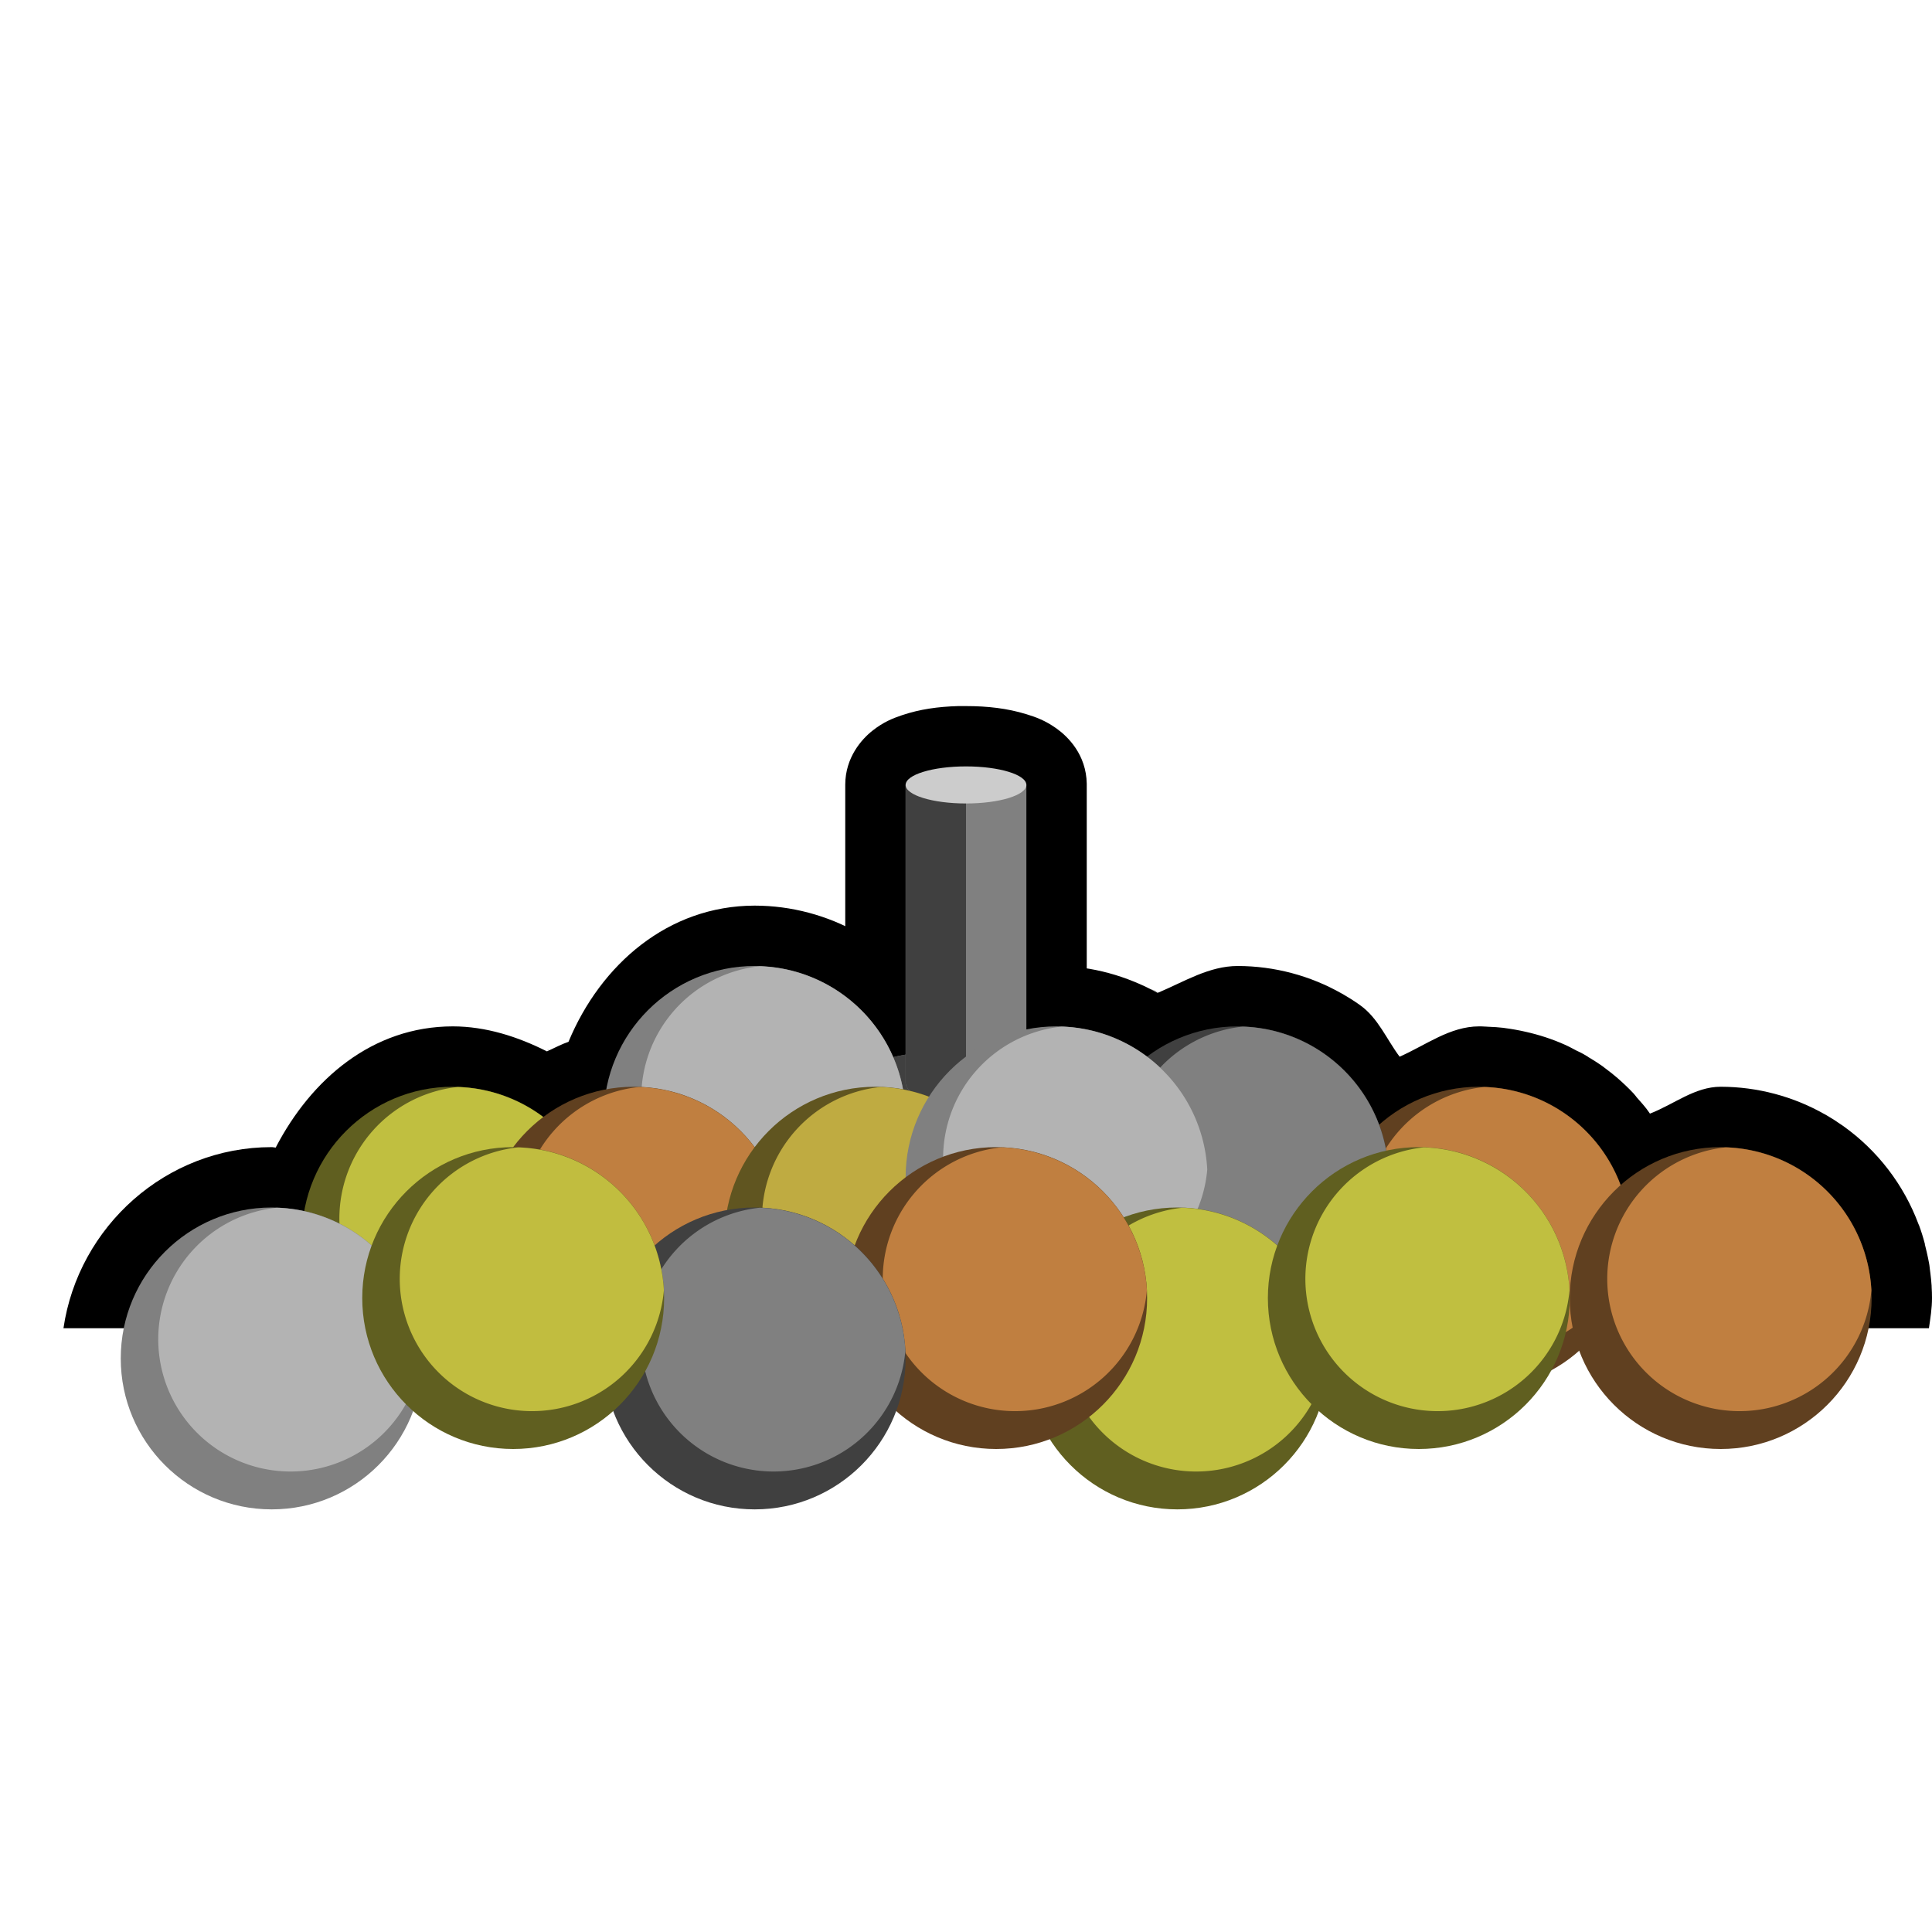 <?xml version="1.0" encoding="UTF-8" standalone="no"?>
<svg xmlns:dc="http://purl.org/dc/elements/1.1/" xmlns:cc="http://creativecommons.org/ns#" xmlns:rdf="http://www.w3.org/1999/02/22-rdf-syntax-ns#" xmlns:svg="http://www.w3.org/2000/svg" xmlns="http://www.w3.org/2000/svg" xmlns:sodipodi="http://sodipodi.sourceforge.net/DTD/sodipodi-0.dtd" xmlns:inkscape="http://www.inkscape.org/namespaces/inkscape" width="32" height="32" id="svg3505" version="1.1" viewBox="0 0 32 32" inkscape:version="0.91 r13725" sodipodi:docname="00.svg">
  <sodipodi:namedview pagecolor="#ffffff" bordercolor="#666666" borderopacity="1" objecttolerance="10" gridtolerance="10" guidetolerance="10" inkscape:pageopacity="0" inkscape:pageshadow="2" inkscape:window-width="1600" inkscape:window-height="878" id="namedview4249" showgrid="true" inkscape:zoom="22.15625" inkscape:cx="16" inkscape:cy="16" inkscape:window-x="0" inkscape:window-y="0" inkscape:window-maximized="1" inkscape:current-layer="g9668">
    <inkscape:grid type="xygrid" id="grid4791" />
  </sodipodi:namedview>
  <defs id="defs3507" />
  <g id="layer1">
    <g id="g4881">
      <g id="g8280">
        <g id="g8678">
          <g id="g8738">
            <g id="g9210">
              <g id="g9668">
                <g id="g9968">
                  <path id="circle9509" d="M 12.498 15 C 11.067 15.002 9.948 15.974 9.416 17.256 C 9.305 17.293 9.204 17.348 9.098 17.396 C 9.083 17.391 9.069 17.386 9.055 17.381 L 9.094 17.398 C 9.082 17.404 9.07 17.409 9.059 17.414 C 8.573 17.169 8.048 17.001 7.502 17 L 7.5 17 C 6.17 17.001 5.155 17.874 4.566 19.008 C 4.546 19.007 4.526 19 4.506 19 L 4.5 19 C 2.75 19 1.298 20.315 1.051 22 L 31.949 22 C 31.973 21.835 32 21.671 32 21.5 L 32 21.496 C 32 21.436 31.998 21.375 31.994 21.314 L 31.994 21.299 C 31.989 21.228 31.982 21.156 31.973 21.086 L 31.969 21.057 C 31.965 21.024 31.962 20.99 31.957 20.957 C 31.956 20.949 31.955 20.94 31.953 20.932 C 31.942 20.868 31.928 20.807 31.914 20.744 C 31.904 20.698 31.893 20.653 31.881 20.607 L 31.883 20.607 C 31.856 20.503 31.824 20.4 31.787 20.299 C 31.784 20.292 31.781 20.284 31.777 20.277 C 31.533 19.623 31.099 19.056 30.529 18.65 L 30.521 18.645 L 30.514 18.639 C 30.511 18.636 30.507 18.635 30.504 18.633 L 30.498 18.629 C 30.413 18.569 30.325 18.513 30.234 18.461 L 30.229 18.459 C 29.703 18.159 29.107 18.001 28.502 18 L 28.5 18 C 28.068 18 27.725 18.293 27.328 18.445 C 27.312 18.423 27.298 18.4 27.281 18.379 L 27.277 18.373 C 27.228 18.309 27.175 18.25 27.121 18.189 C 27.118 18.186 27.115 18.182 27.111 18.178 C 27.093 18.154 27.075 18.131 27.055 18.109 C 26.975 18.024 26.891 17.944 26.803 17.867 L 26.799 17.863 C 26.733 17.806 26.664 17.751 26.594 17.699 L 26.574 17.684 C 26.555 17.669 26.536 17.654 26.516 17.641 L 26.508 17.637 C 26.506 17.636 26.505 17.634 26.504 17.633 L 26.498 17.629 C 26.439 17.588 26.378 17.55 26.316 17.514 L 26.293 17.498 C 26.271 17.484 26.249 17.471 26.227 17.459 C 26.199 17.443 26.171 17.429 26.143 17.416 C 26.134 17.412 26.126 17.408 26.117 17.404 C 26.053 17.371 25.988 17.334 25.922 17.305 C 25.71 17.21 25.488 17.138 25.262 17.088 C 25.148 17.062 25.034 17.042 24.918 17.027 L 24.91 17.025 C 24.822 17.015 24.735 17.009 24.646 17.006 L 24.613 17.004 C 24.586 17.002 24.559 17.001 24.531 17 C 24.52 17 24.509 17 24.498 17 C 24.013 17.001 23.619 17.31 23.182 17.502 C 22.965 17.212 22.827 16.863 22.529 16.65 L 22.514 16.639 C 22.423 16.575 22.33 16.516 22.234 16.461 L 22.229 16.459 C 21.703 16.159 21.107 16.001 20.502 16 L 20.498 16 C 20.026 16.001 19.619 16.257 19.189 16.439 C 19.146 16.417 19.101 16.397 19.055 16.381 L 19.186 16.439 C 19.182 16.441 19.178 16.444 19.174 16.445 C 18.661 16.164 18.088 16.001 17.502 16 L 17.5 16 C 17.027 16 16.596 16.203 16.164 16.387 C 16.109 16.386 16.055 16.385 16 16.385 C 15.716 16.385 15.46 16.437 15.191 16.469 C 14.978 16.186 14.82 15.858 14.529 15.65 L 14.521 15.645 L 14.514 15.639 C 14.511 15.636 14.507 15.635 14.504 15.633 L 14.498 15.629 C 14.413 15.569 14.325 15.513 14.234 15.461 L 14.229 15.459 C 13.703 15.16 13.107 15.001 12.502 15 L 12.498 15 z " style="color:black;font-style:normal;font-variant:normal;font-weight:normal;font-stretch:normal;font-size:medium;line-height:normal;font-family:sans-serif;text-indent:0;text-align:start;text-decoration:none;text-decoration-line:none;text-decoration-style:solid;text-decoration-color:black;letter-spacing:normal;word-spacing:normal;text-transform:none;direction:ltr;block-progression:tb;writing-mode:lr-tb;baseline-shift:baseline;text-anchor:start;white-space:normal;clip-rule:nonzero;display:inline;overflow:visible;visibility:visible;opacity:1;isolation:auto;mix-blend-mode:normal;color-interpolation:sRGB;color-interpolation-filters:linearRGB;solid-color:black;solid-opacity:1;fill:black;fill-opacity:1;fill-rule:nonzero;stroke:none;stroke-width:2;stroke-linecap:butt;stroke-linejoin:round;stroke-miterlimit:4;stroke-dasharray:none;stroke-dashoffset:0;stroke-opacity:1;color-rendering:auto;image-rendering:auto;shape-rendering:auto;text-rendering:auto;enable-background:accumulate" />
                  <g id="g9024">
                    <circle r="2.5" cy="20.5" cx="24.5" id="circle8224" style="opacity:1;fill:#604020;fill-opacity:1;fill-rule:nonzero;stroke:none;stroke-width:2;stroke-linecap:butt;stroke-linejoin:round;stroke-miterlimit:4;stroke-dasharray:none;stroke-dashoffset:0;stroke-opacity:1" />
                    <path inkscape:connector-curvature="0" style="opacity:1;fill:#c07f40;fill-opacity:1;fill-rule:nonzero;stroke:none;stroke-width:2;stroke-linecap:butt;stroke-linejoin:round;stroke-miterlimit:4;stroke-dasharray:none;stroke-dashoffset:0;stroke-opacity:1" d="m 24.582,18.004 a 2.192,2.192 0 0 0 -1.961,2.178 2.192,2.192 0 0 0 2.193,2.191 2.192,2.192 0 0 0 2.182,-2.002 2.5,2.5 0 0 0 -2.414,-2.367 z" id="path8226" />
                    <circle style="opacity:1;fill:none;fill-opacity:1;fill-rule:nonzero;stroke:none;stroke-width:2;stroke-linecap:butt;stroke-linejoin:round;stroke-miterlimit:4;stroke-dasharray:none;stroke-dashoffset:0;stroke-opacity:1" id="circle8228" cx="25.486" cy="19.5" r="0.5" />
                  </g>
                  <path inkscape:connector-curvature="0" style="color:black;font-style:normal;font-variant:normal;font-weight:normal;font-stretch:normal;font-size:medium;line-height:normal;font-family:sans-serif;text-indent:0;text-align:start;text-decoration:none;text-decoration-line:none;text-decoration-style:solid;text-decoration-color:black;letter-spacing:normal;word-spacing:normal;text-transform:none;direction:ltr;block-progression:tb;writing-mode:lr-tb;baseline-shift:baseline;text-anchor:start;white-space:normal;clip-rule:nonzero;display:inline;overflow:visible;visibility:visible;opacity:1;isolation:auto;mix-blend-mode:normal;color-interpolation:sRGB;color-interpolation-filters:linearRGB;solid-color:black;solid-opacity:1;fill:black;fill-opacity:1;fill-rule:nonzero;stroke:none;stroke-width:2;stroke-linecap:butt;stroke-linejoin:miter;stroke-miterlimit:4;stroke-dasharray:none;stroke-dashoffset:0;stroke-opacity:1;color-rendering:auto;image-rendering:auto;shape-rendering:auto;text-rendering:auto;enable-background:accumulate" d="m 15.869,11.695 c -0.333,0.01 -0.632,0.051 -0.932,0.152 -0.15,0.051 -0.301,0.11 -0.482,0.252 C 14.273,12.241 14.001,12.545 14,12.996 l 0,0.002 0,0.004 0,4.93 0,0.004 c 1.17e-4,0.023 0.006,0.042 0.008,0.064 l 3.984,0 c 0.002,-0.022 0.008,-0.042 0.008,-0.064 l 0,-0.004 0,-4.93 0,-0.012 0,-0.01 C 17.991,12.499 17.691,12.204 17.502,12.068 17.313,11.933 17.154,11.876 16.996,11.828 16.68,11.732 16.357,11.695 16,11.695 c -0.038,-4.44e-4 -0.077,-5.83e-4 -0.115,0 l -0.008,0 -0.008,0 z" id="path4793" />
                  <rect style="opacity:1;fill:none;fill-opacity:1;fill-rule:nonzero;stroke:none;stroke-width:2;stroke-linecap:butt;stroke-linejoin:round;stroke-miterlimit:4;stroke-dasharray:none;stroke-dashoffset:0;stroke-opacity:1" id="rect4879" width="32" height="32" x="0" y="0" />
                  <ellipse ry="0.615" rx="1.999" cy="-18" cx="16" id="ellipse4805" style="opacity:1;fill:gray;fill-opacity:1;fill-rule:nonzero;stroke:none;stroke-width:2;stroke-linecap:butt;stroke-linejoin:miter;stroke-miterlimit:4;stroke-dasharray:none;stroke-dashoffset:0;stroke-opacity:1" transform="scale(1,-1)" />
                  <ellipse transform="scale(1,-1)" style="opacity:1;fill:#404040;fill-opacity:1;fill-rule:nonzero;stroke:none;stroke-width:2;stroke-linecap:butt;stroke-linejoin:miter;stroke-miterlimit:4;stroke-dasharray:none;stroke-dashoffset:0;stroke-opacity:1" id="ellipse4811" cx="16" cy="-18" rx="1.999" ry="0.615" />
                  <path inkscape:connector-curvature="0" style="opacity:1;fill:gray;fill-opacity:1;fill-rule:nonzero;stroke:none;stroke-width:2;stroke-linecap:butt;stroke-linejoin:miter;stroke-miterlimit:4;stroke-dasharray:none;stroke-dashoffset:0;stroke-opacity:1" d="m 15,13 0,4.929 a 1,0.378 0 0 0 1,0.378 1,0.378 0 0 0 1,-0.378 L 17,13 15,13 Z" id="rect4821" />
                  <path style="opacity:1;fill:#404040;fill-opacity:1;fill-rule:nonzero;stroke:none;stroke-width:2;stroke-linecap:butt;stroke-linejoin:miter;stroke-miterlimit:4;stroke-dasharray:none;stroke-dashoffset:0;stroke-opacity:1" d="M 15 13 L 15 17.93 A 1 0.378 0 0 0 16 18.307 L 16 13 L 15 13 z " id="path8729" />
                  <ellipse transform="scale(1,-1)" style="opacity:1;fill:#ccc;fill-opacity:1;fill-rule:nonzero;stroke:none;stroke-width:2;stroke-linecap:butt;stroke-linejoin:miter;stroke-miterlimit:4;stroke-dasharray:none;stroke-dashoffset:0;stroke-opacity:1" id="ellipse4819" cx="16" cy="-13.001" rx="1" ry="0.307" />
                  <g id="g8989" transform="translate(0,1)">
                    <circle style="opacity:1;fill:#605f20;fill-opacity:1;fill-rule:nonzero;stroke:none;stroke-width:2;stroke-linecap:butt;stroke-linejoin:round;stroke-miterlimit:4;stroke-dasharray:none;stroke-dashoffset:0;stroke-opacity:1" id="circle8091" cx="7.5" cy="19.5" r="2.5" />
                    <path id="path4806" d="M 7.582,17.004 A 2.192,2.192 0 0 0 5.621,19.182 2.192,2.192 0 0 0 7.814,21.373 2.192,2.192 0 0 0 9.996,19.371 2.5,2.5 0 0 0 7.582,17.004 Z" style="opacity:1;fill:#c0bf40;fill-opacity:1;fill-rule:nonzero;stroke:none;stroke-width:2;stroke-linecap:butt;stroke-linejoin:round;stroke-miterlimit:4;stroke-dasharray:none;stroke-dashoffset:0;stroke-opacity:1" inkscape:connector-curvature="0" />
                    <circle r="0.5" cy="18.5" cx="8.486" id="path8089" style="opacity:1;fill:none;fill-opacity:1;fill-rule:nonzero;stroke:none;stroke-width:2;stroke-linecap:butt;stroke-linejoin:round;stroke-miterlimit:4;stroke-dasharray:none;stroke-dashoffset:0;stroke-opacity:1" />
                  </g>
                  <g id="g9035">
                    <circle r="2.5" cy="18.5" cx="12.5" id="circle8216" style="opacity:1;fill:gray;fill-opacity:1;fill-rule:nonzero;stroke:none;stroke-width:2;stroke-linecap:butt;stroke-linejoin:round;stroke-miterlimit:4;stroke-dasharray:none;stroke-dashoffset:0;stroke-opacity:1" />
                    <path inkscape:connector-curvature="0" style="opacity:1;fill:#b3b3b3;fill-opacity:1;fill-rule:nonzero;stroke:none;stroke-width:2;stroke-linecap:butt;stroke-linejoin:round;stroke-miterlimit:4;stroke-dasharray:none;stroke-dashoffset:0;stroke-opacity:1" d="m 12.582,16.004 a 2.192,2.192 0 0 0 -1.961,2.178 2.192,2.192 0 0 0 2.193,2.191 2.192,2.192 0 0 0 2.182,-2.002 2.5,2.5 0 0 0 -2.414,-2.367 z" id="path8218" />
                    <circle style="opacity:1;fill:none;fill-opacity:1;fill-rule:nonzero;stroke:none;stroke-width:2;stroke-linecap:butt;stroke-linejoin:round;stroke-miterlimit:4;stroke-dasharray:none;stroke-dashoffset:0;stroke-opacity:1" id="circle8220" cx="13.486" cy="17.5" r="0.5" />
                  </g>
                  <g id="g8984">
                    <circle r="2.5" cy="22.5" cx="4.5" id="circle8136" style="opacity:1;fill:gray;fill-opacity:1;fill-rule:nonzero;stroke:none;stroke-width:2;stroke-linecap:butt;stroke-linejoin:round;stroke-miterlimit:4;stroke-dasharray:none;stroke-dashoffset:0;stroke-opacity:1" />
                    <path inkscape:connector-curvature="0" style="opacity:1;fill:#b3b3b3;fill-opacity:1;fill-rule:nonzero;stroke:none;stroke-width:2;stroke-linecap:butt;stroke-linejoin:round;stroke-miterlimit:4;stroke-dasharray:none;stroke-dashoffset:0;stroke-opacity:1" d="M 4.582,20.004 A 2.192,2.192 0 0 0 2.621,22.182 2.192,2.192 0 0 0 4.814,24.373 2.192,2.192 0 0 0 6.996,22.371 2.5,2.5 0 0 0 4.582,20.004 Z" id="path8138" />
                    <circle style="opacity:1;fill:none;fill-opacity:1;fill-rule:nonzero;stroke:none;stroke-width:2;stroke-linecap:butt;stroke-linejoin:round;stroke-miterlimit:4;stroke-dasharray:none;stroke-dashoffset:0;stroke-opacity:1" id="circle8140" cx="5.486" cy="21.5" r="0.5" />
                  </g>
                  <g id="g8994">
                    <circle r="2.5" cy="20.5" cx="10.5" id="circle8208" style="opacity:1;fill:#604020;fill-opacity:1;fill-rule:nonzero;stroke:none;stroke-width:2;stroke-linecap:butt;stroke-linejoin:round;stroke-miterlimit:4;stroke-dasharray:none;stroke-dashoffset:0;stroke-opacity:1" />
                    <path inkscape:connector-curvature="0" style="opacity:1;fill:#c07f40;fill-opacity:1;fill-rule:nonzero;stroke:none;stroke-width:2;stroke-linecap:butt;stroke-linejoin:round;stroke-miterlimit:4;stroke-dasharray:none;stroke-dashoffset:0;stroke-opacity:1" d="m 10.582,18.004 a 2.192,2.192 0 0 0 -1.961,2.178 2.192,2.192 0 0 0 2.193,2.191 2.192,2.192 0 0 0 2.182,-2.002 2.5,2.5 0 0 0 -2.414,-2.367 z" id="path8210" />
                    <circle style="opacity:1;fill:none;fill-opacity:1;fill-rule:nonzero;stroke:none;stroke-width:2;stroke-linecap:butt;stroke-linejoin:round;stroke-miterlimit:4;stroke-dasharray:none;stroke-dashoffset:0;stroke-opacity:1" id="circle8212" cx="11.486" cy="19.5" r="0.5" />
                  </g>
                  <g transform="translate(0,1)" id="g9029">
                    <circle r="2.5" cy="18.5" cx="20.5" id="circle8232" style="opacity:1;fill:#404040;fill-opacity:1;fill-rule:nonzero;stroke:none;stroke-width:2;stroke-linecap:butt;stroke-linejoin:round;stroke-miterlimit:4;stroke-dasharray:none;stroke-dashoffset:0;stroke-opacity:1" />
                    <path inkscape:connector-curvature="0" style="opacity:1;fill:gray;fill-opacity:1;fill-rule:nonzero;stroke:none;stroke-width:2;stroke-linecap:butt;stroke-linejoin:round;stroke-miterlimit:4;stroke-dasharray:none;stroke-dashoffset:0;stroke-opacity:1" d="m 20.582,16.004 a 2.192,2.192 0 0 0 -1.961,2.178 2.192,2.192 0 0 0 2.193,2.191 2.192,2.192 0 0 0 2.182,-2.002 2.5,2.5 0 0 0 -2.414,-2.367 z" id="path8234" />
                    <circle style="opacity:1;fill:none;fill-opacity:1;fill-rule:nonzero;stroke:none;stroke-width:2;stroke-linecap:butt;stroke-linejoin:round;stroke-miterlimit:4;stroke-dasharray:none;stroke-dashoffset:0;stroke-opacity:1" id="circle8236" cx="21.486" cy="17.5" r="0.5" />
                    <circle style="opacity:1;fill:none;fill-opacity:1;fill-rule:nonzero;stroke:none;stroke-width:2;stroke-linecap:butt;stroke-linejoin:round;stroke-miterlimit:4;stroke-dasharray:none;stroke-dashoffset:0;stroke-opacity:1" id="circle8204" cx="18.486" cy="18.5" r="0.5" />
                  </g>
                  <g id="g9045">
                    <circle r="2.5" cy="20.5" cx="14.5" id="circle8192" style="opacity:1;fill:#605520;fill-opacity:1;fill-rule:nonzero;stroke:none;stroke-width:2;stroke-linecap:butt;stroke-linejoin:round;stroke-miterlimit:4;stroke-dasharray:none;stroke-dashoffset:0;stroke-opacity:1" />
                    <path inkscape:connector-curvature="0" style="opacity:1;fill:#bfab41;fill-opacity:1;fill-rule:nonzero;stroke:none;stroke-width:2;stroke-linecap:butt;stroke-linejoin:round;stroke-miterlimit:4;stroke-dasharray:none;stroke-dashoffset:0;stroke-opacity:1" d="m 14.582,18.004 a 2.192,2.192 0 0 0 -1.961,2.178 2.192,2.192 0 0 0 2.193,2.191 2.192,2.192 0 0 0 2.182,-2.002 2.5,2.5 0 0 0 -2.414,-2.367 z" id="path8194" />
                  </g>
                  <g id="g9040">
                    <circle r="2.5" cy="19.5" cx="17.5" id="circle8200" style="opacity:1;fill:gray;fill-opacity:1;fill-rule:nonzero;stroke:none;stroke-width:2;stroke-linecap:butt;stroke-linejoin:round;stroke-miterlimit:4;stroke-dasharray:none;stroke-dashoffset:0;stroke-opacity:1" />
                    <path inkscape:connector-curvature="0" style="opacity:1;fill:#b3b3b3;fill-opacity:1;fill-rule:nonzero;stroke:none;stroke-width:2;stroke-linecap:butt;stroke-linejoin:round;stroke-miterlimit:4;stroke-dasharray:none;stroke-dashoffset:0;stroke-opacity:1" d="m 17.582,17.004 a 2.192,2.192 0 0 0 -1.961,2.178 2.192,2.192 0 0 0 2.193,2.191 2.192,2.192 0 0 0 2.182,-2.002 2.5,2.5 0 0 0 -2.414,-2.367 z" id="path8202" />
                    <circle style="opacity:1;fill:none;fill-opacity:1;fill-rule:nonzero;stroke:none;stroke-width:2;stroke-linecap:butt;stroke-linejoin:round;stroke-miterlimit:4;stroke-dasharray:none;stroke-dashoffset:0;stroke-opacity:1" id="circle8196" cx="15.486" cy="19.5" r="0.5" />
                  </g>
                  <g transform="translate(-1,0)" id="g9014">
                    <circle r="2.5" cy="22.5" cx="20.5" id="circle8184" style="opacity:1;fill:#605f20;fill-opacity:1;fill-rule:nonzero;stroke:none;stroke-width:2;stroke-linecap:butt;stroke-linejoin:round;stroke-miterlimit:4;stroke-dasharray:none;stroke-dashoffset:0;stroke-opacity:1" />
                    <path inkscape:connector-curvature="0" style="opacity:1;fill:#c0bf40;fill-opacity:1;fill-rule:nonzero;stroke:none;stroke-width:2;stroke-linecap:butt;stroke-linejoin:round;stroke-miterlimit:4;stroke-dasharray:none;stroke-dashoffset:0;stroke-opacity:1" d="m 20.582,20.004 a 2.192,2.192 0 0 0 -1.961,2.178 2.192,2.192 0 0 0 2.193,2.191 2.192,2.192 0 0 0 2.182,-2.002 2.5,2.5 0 0 0 -2.414,-2.367 z" id="path8186" />
                    <circle style="opacity:1;fill:none;fill-opacity:1;fill-rule:nonzero;stroke:none;stroke-width:2;stroke-linecap:butt;stroke-linejoin:round;stroke-miterlimit:4;stroke-dasharray:none;stroke-dashoffset:0;stroke-opacity:1" id="circle8188" cx="21.486" cy="21.5" r="0.5" />
                  </g>
                  <g transform="translate(0,-2)" id="g9004">
                    <circle r="2.5" cy="23.5" cx="16.5" id="circle8176" style="opacity:1;fill:#604020;fill-opacity:1;fill-rule:nonzero;stroke:none;stroke-width:2;stroke-linecap:butt;stroke-linejoin:round;stroke-miterlimit:4;stroke-dasharray:none;stroke-dashoffset:0;stroke-opacity:1" />
                    <path inkscape:connector-curvature="0" style="opacity:1;fill:#c07f40;fill-opacity:1;fill-rule:nonzero;stroke:none;stroke-width:2;stroke-linecap:butt;stroke-linejoin:round;stroke-miterlimit:4;stroke-dasharray:none;stroke-dashoffset:0;stroke-opacity:1" d="m 16.582,21.004 a 2.192,2.192 0 0 0 -1.961,2.178 2.192,2.192 0 0 0 2.193,2.191 2.192,2.192 0 0 0 2.182,-2.002 2.5,2.5 0 0 0 -2.414,-2.367 z" id="path8178" />
                    <circle style="opacity:1;fill:none;fill-opacity:1;fill-rule:nonzero;stroke:none;stroke-width:2;stroke-linecap:butt;stroke-linejoin:round;stroke-miterlimit:4;stroke-dasharray:none;stroke-dashoffset:0;stroke-opacity:1" id="circle8180" cx="17.486" cy="22.5" r="0.5" />
                  </g>
                  <g transform="translate(0,-2)" id="g8999">
                    <circle r="2.5" cy="24.5" cx="12.5" id="circle8144" style="opacity:1;fill:#404040;fill-opacity:1;fill-rule:nonzero;stroke:none;stroke-width:2;stroke-linecap:butt;stroke-linejoin:round;stroke-miterlimit:4;stroke-dasharray:none;stroke-dashoffset:0;stroke-opacity:1" />
                    <path inkscape:connector-curvature="0" style="opacity:1;fill:gray;fill-opacity:1;fill-rule:nonzero;stroke:none;stroke-width:2;stroke-linecap:butt;stroke-linejoin:round;stroke-miterlimit:4;stroke-dasharray:none;stroke-dashoffset:0;stroke-opacity:1" d="m 12.582,22.004 a 2.192,2.192 0 0 0 -1.961,2.178 2.192,2.192 0 0 0 2.193,2.191 2.192,2.192 0 0 0 2.182,-2.002 2.5,2.5 0 0 0 -2.414,-2.367 z" id="path8146" />
                    <circle style="opacity:1;fill:none;fill-opacity:1;fill-rule:nonzero;stroke:none;stroke-width:2;stroke-linecap:butt;stroke-linejoin:round;stroke-miterlimit:4;stroke-dasharray:none;stroke-dashoffset:0;stroke-opacity:1" id="circle8148" cx="13.486" cy="23.5" r="0.5" />
                  </g>
                  <g transform="translate(0,-2)" id="g8979">
                    <circle r="2.5" cy="23.5" cx="8.5" id="circle8168" style="opacity:1;fill:#605f20;fill-opacity:1;fill-rule:nonzero;stroke:none;stroke-width:2;stroke-linecap:butt;stroke-linejoin:round;stroke-miterlimit:4;stroke-dasharray:none;stroke-dashoffset:0;stroke-opacity:1" />
                    <path inkscape:connector-curvature="0" style="opacity:1;fill:#c1bd3f;fill-opacity:1;fill-rule:nonzero;stroke:none;stroke-width:2;stroke-linecap:butt;stroke-linejoin:round;stroke-miterlimit:4;stroke-dasharray:none;stroke-dashoffset:0;stroke-opacity:1" d="m 8.582,21.004 a 2.192,2.192 0 0 0 -1.961,2.178 2.192,2.192 0 0 0 2.193,2.191 2.192,2.192 0 0 0 2.182,-2.002 2.5,2.5 0 0 0 -2.414,-2.367 z" id="path8170" />
                    <circle style="opacity:1;fill:none;fill-opacity:1;fill-rule:nonzero;stroke:none;stroke-width:2;stroke-linecap:butt;stroke-linejoin:round;stroke-miterlimit:4;stroke-dasharray:none;stroke-dashoffset:0;stroke-opacity:1" id="circle8172" cx="9.486" cy="22.5" r="0.5" />
                  </g>
                  <g id="g9019">
                    <circle r="2.5" cy="21.5" cx="28.5" id="circle8160" style="opacity:1;fill:#604020;fill-opacity:1;fill-rule:nonzero;stroke:none;stroke-width:2;stroke-linecap:butt;stroke-linejoin:round;stroke-miterlimit:4;stroke-dasharray:none;stroke-dashoffset:0;stroke-opacity:1" />
                    <path inkscape:connector-curvature="0" style="opacity:1;fill:#c07f40;fill-opacity:1;fill-rule:nonzero;stroke:none;stroke-width:2;stroke-linecap:butt;stroke-linejoin:round;stroke-miterlimit:4;stroke-dasharray:none;stroke-dashoffset:0;stroke-opacity:1" d="m 28.582,19.004 a 2.192,2.192 0 0 0 -1.961,2.178 2.192,2.192 0 0 0 2.193,2.191 2.192,2.192 0 0 0 2.182,-2.002 2.5,2.5 0 0 0 -2.414,-2.367 z" id="path8162" />
                    <circle style="opacity:1;fill:none;fill-opacity:1;fill-rule:nonzero;stroke:none;stroke-width:2;stroke-linecap:butt;stroke-linejoin:round;stroke-miterlimit:4;stroke-dasharray:none;stroke-dashoffset:0;stroke-opacity:1" id="circle8164" cx="29.486" cy="20.5" r="0.5" />
                  </g>
                  <g transform="translate(-1,-2)" id="g9009">
                    <circle r="2.5" cy="23.5" cx="24.5" id="circle8152" style="opacity:1;fill:#605f20;fill-opacity:1;fill-rule:nonzero;stroke:none;stroke-width:2;stroke-linecap:butt;stroke-linejoin:round;stroke-miterlimit:4;stroke-dasharray:none;stroke-dashoffset:0;stroke-opacity:1" />
                    <path inkscape:connector-curvature="0" style="opacity:1;fill:#c0bf40;fill-opacity:1;fill-rule:nonzero;stroke:none;stroke-width:2;stroke-linecap:butt;stroke-linejoin:round;stroke-miterlimit:4;stroke-dasharray:none;stroke-dashoffset:0;stroke-opacity:1" d="m 24.582,21.004 a 2.192,2.192 0 0 0 -1.961,2.178 2.192,2.192 0 0 0 2.193,2.191 2.192,2.192 0 0 0 2.182,-2.002 2.5,2.5 0 0 0 -2.414,-2.367 z" id="path8154" />
                    <circle style="opacity:1;fill:none;fill-opacity:1;fill-rule:nonzero;stroke:none;stroke-width:2;stroke-linecap:butt;stroke-linejoin:round;stroke-miterlimit:4;stroke-dasharray:none;stroke-dashoffset:0;stroke-opacity:1" id="circle8156" cx="25.486" cy="22.5" r="0.5" />
                  </g>
                </g>
              </g>
            </g>
          </g>
        </g>
      </g>
    </g>
  </g>
</svg>
